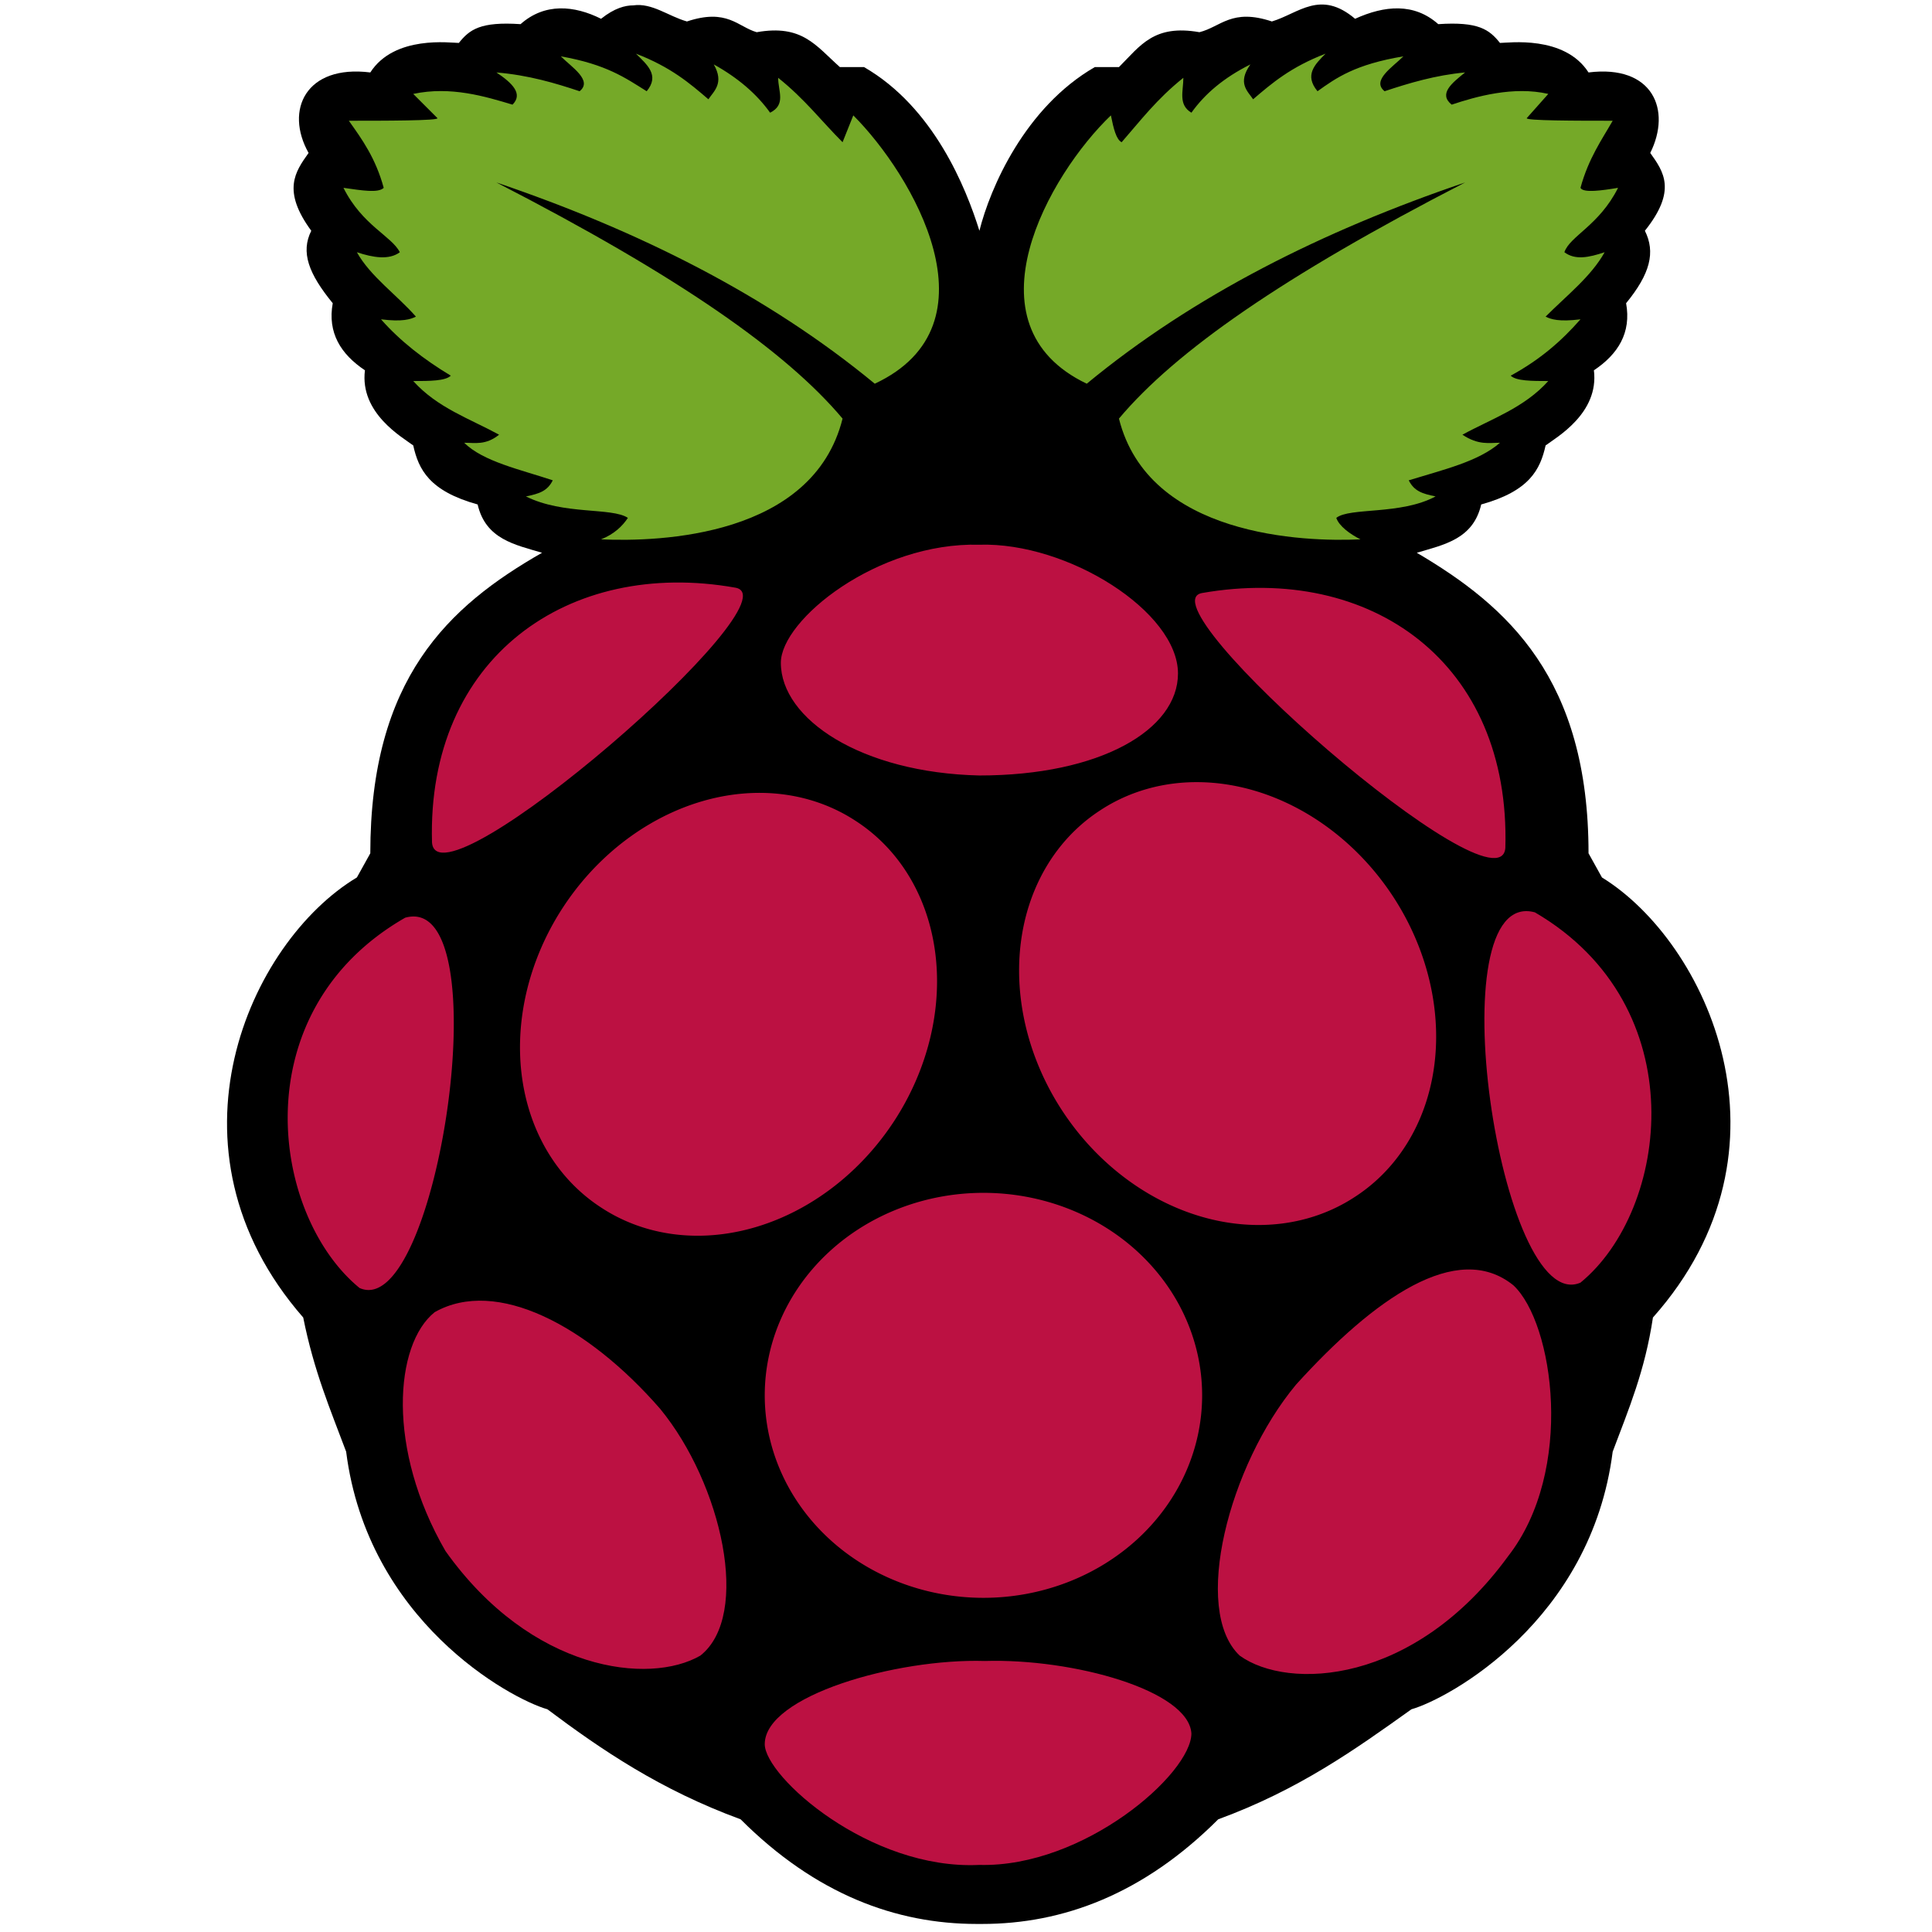 <?xml version="1.0" encoding="UTF-8" standalone="no"?>
<svg
   xmlns:dc="http://purl.org/dc/elements/1.1/"
   xmlns:cc="http://creativecommons.org/ns#"
   xmlns:rdf="http://www.w3.org/1999/02/22-rdf-syntax-ns#"
   xmlns:svg="http://www.w3.org/2000/svg"
   xmlns="http://www.w3.org/2000/svg"
   xmlns:sodipodi="http://sodipodi.sourceforge.net/DTD/sodipodi-0.dtd"
   xmlns:inkscape="http://www.inkscape.org/namespaces/inkscape"
   width="720"
   height="720"
   version="1.1"
   id="svg12"
   sodipodi:docname="logo.svg"
   inkscape:version="0.92.2 5c3e80d, 2017-08-06">
  <defs
     id="defs16" />
  <sodipodi:namedview
     pagecolor="#ffffff"
     bordercolor="#666666"
     borderopacity="1"
     objecttolerance="10"
     gridtolerance="10"
     guidetolerance="10"
     inkscape:pageopacity="0"
     inkscape:pageshadow="2"
     inkscape:window-width="1095"
     inkscape:window-height="763"
     id="namedview14"
     showgrid="false"
     inkscape:zoom="0.32777778"
     inkscape:cx="278.39252"
     inkscape:cy="357"
     inkscape:window-x="0"
     inkscape:window-y="0"
     inkscape:window-maximized="0"
     inkscape:current-layer="svg12" />
  <path
     d="m 236,2 c -3,0 -7,1 -12,5 -10,-5 -21,-6 -30,2 -15,-1 -19,2 -23,7 -3,0 -24,-3 -33,11 -24,-3 -32,14 -23,30 -5,7 -10,14 1,29 -4,8 -1,16 8,27 -2,11 3,19 12,25 -2,16 14,25 18,28 2,9 6,17 24,22 3,13 14,15 24,18 -35,20 -64,47 -64,112 l -5,9 c -40,24 -75,101 -20,164 4,20 10,34 16,50 8,63 61,92 75,96 20,15 42,30 72,41 28,28 58,39 88,39 h 2 c 30,0 60,-11 88,-39 30,-11 51,-26 72,-41 14,-4 67,-33 75,-96 6,-16 12,-30 15,-50 56,-63 20,-140 -19,-164 l -5,-9 c 0,-65 -30,-92 -64,-112 10,-3 21,-5 24,-18 18,-5 22,-13 24,-22 4,-3 20,-12 18,-28 9,-6 14,-14 12,-25 9,-11 11,-19 7,-27 12,-15 7,-22 2,-29 8,-16 1,-33 -23,-30 C 583,13 562,16 559,16 555,11 551,8 536,9 527,1 516,2 505,7 492,-4 484,5 474,8 459,3 455,10 447,12 430,9 425,17 417,25 h -9 C 382,40 369,70 365,86 360,70 348,40 322,25 h -9 C 304,17 299,9 282,12 275,10 271,3 256,8 249,6 243,1 236,2 Z"
     id="path2"
     inkscape:connector-curvature="0" />
  <path
     d="m 185,68 c 68,35 108,63 129,88 -11,44 -68,46 -90,45 5,-2 8,-5 10,-8 -6,-4 -24,-1 -38,-8 5,-1 8,-2 10,-6 -12,-4 -26,-7 -33,-14 4,0 8,1 13,-3 -11,-6 -23,-10 -32,-20 6,0 12,0 14,-2 -10,-6 -19,-13 -26,-21 8,1 11,0 13,-1 -7,-8 -17,-15 -22,-24 6,2 12,3 16,0 -3,-6 -14,-10 -21,-24 7,1 13,2 15,0 -3,-11 -8,-18 -13,-25 13,0 34,0 33,-1 l -9,-9 c 14,-3 27,1 37,4 4,-4 0,-8 -6,-12 12,1 22,4 31,7 5,-4 -3,-9 -7,-13 17,3 24,8 32,13 5,-6 0,-10 -4,-14 13,5 20,11 27,17 2,-3 6,-6 2,-13 9,5 16,11 21,18 6,-3 3,-8 3,-13 10,8 16,16 24,24 l 4,-10 c 22,22 55,78 8,100 C 286,110 238,86 185,68 Z m 361,0 c -68,35 -108,63 -129,88 11,44 69,46 90,45 -4,-2 -8,-5 -9,-8 5,-4 24,-1 37,-8 -5,-1 -8,-2 -10,-6 13,-4 26,-7 34,-14 -4,0 -8,1 -14,-3 11,-6 23,-10 32,-20 -6,0 -12,0 -14,-2 11,-6 19,-13 26,-21 -8,1 -11,0 -13,-1 8,-8 17,-15 22,-24 -6,2 -11,3 -15,0 2,-6 13,-10 20,-24 -6,1 -13,2 -14,0 3,-11 8,-18 12,-25 -13,0 -33,0 -32,-1 l 8,-9 c -13,-3 -27,1 -36,4 -5,-4 0,-8 5,-12 -11,1 -21,4 -30,7 -5,-4 3,-9 7,-13 -18,3 -25,8 -32,13 -5,-6 -1,-10 3,-14 -13,5 -20,11 -27,17 -2,-3 -6,-6 -1,-13 -10,5 -17,11 -22,18 -5,-3 -3,-8 -3,-13 -10,8 -16,16 -23,24 -2,-1 -3,-5 -4,-10 -23,22 -55,78 -9,100 40,-33 88,-57 141,-75 z"
     id="path4"
     inkscape:connector-curvature="0"
     style="fill:#75a928" />
  <path
     d="m 448,520 a 81.5,75.463 0 1 1 -163,0 81.5,75.463 0 1 1 163,0 z M 319,306 a 73.22,86.259 34 1 1 -95,144 73.22,86.259 34 1 1 95,-144 z"
     id="path6"
     inkscape:connector-curvature="0"
     style="fill:#bc1142" />
  <path
     d="M 410,302 A 86.259,73.22 56 1 0 505,446 86.259,73.22 56 1 0 410,302 Z M 151,342 C 187,332 163,493 134,480 101,453 90,377 151,342 Z"
     id="path8"
     inkscape:connector-curvature="0"
     style="fill:#bc1142" />
  <path
     d="m 572,340 c -37,-10 -13,151 17,138 33,-27 43,-103 -17,-138 z M 448,221 c 63,-11 115,26 113,95 -2,26 -136,-91 -113,-95 z m -174,-2 c -62,-11 -115,26 -113,95 2,26 137,-91 113,-95 z m 91,-16 c -38,-1 -74,28 -74,44 0,21 30,41 74,42 45,0 74,-17 74,-38 0,-23 -41,-49 -74,-48 z m 2,416 c 33,-1 76,11 77,27 0,15 -40,50 -79,49 -41,2 -80,-33 -80,-45 0,-18 49,-32 82,-31 z M 246,525 c 23,28 34,77 15,92 -19,11 -63,6 -95,-39 -22,-38 -19,-77 -4,-89 23,-13 57,5 84,36 z m 237,-9 c -25,30 -39,84 -21,101 18,13 65,11 100,-37 25,-32 17,-87 2,-101 -21,-17 -52,5 -81,37 z"
     id="path10"
     inkscape:connector-curvature="0"
     style="fill:#bc1142" />
</svg>
